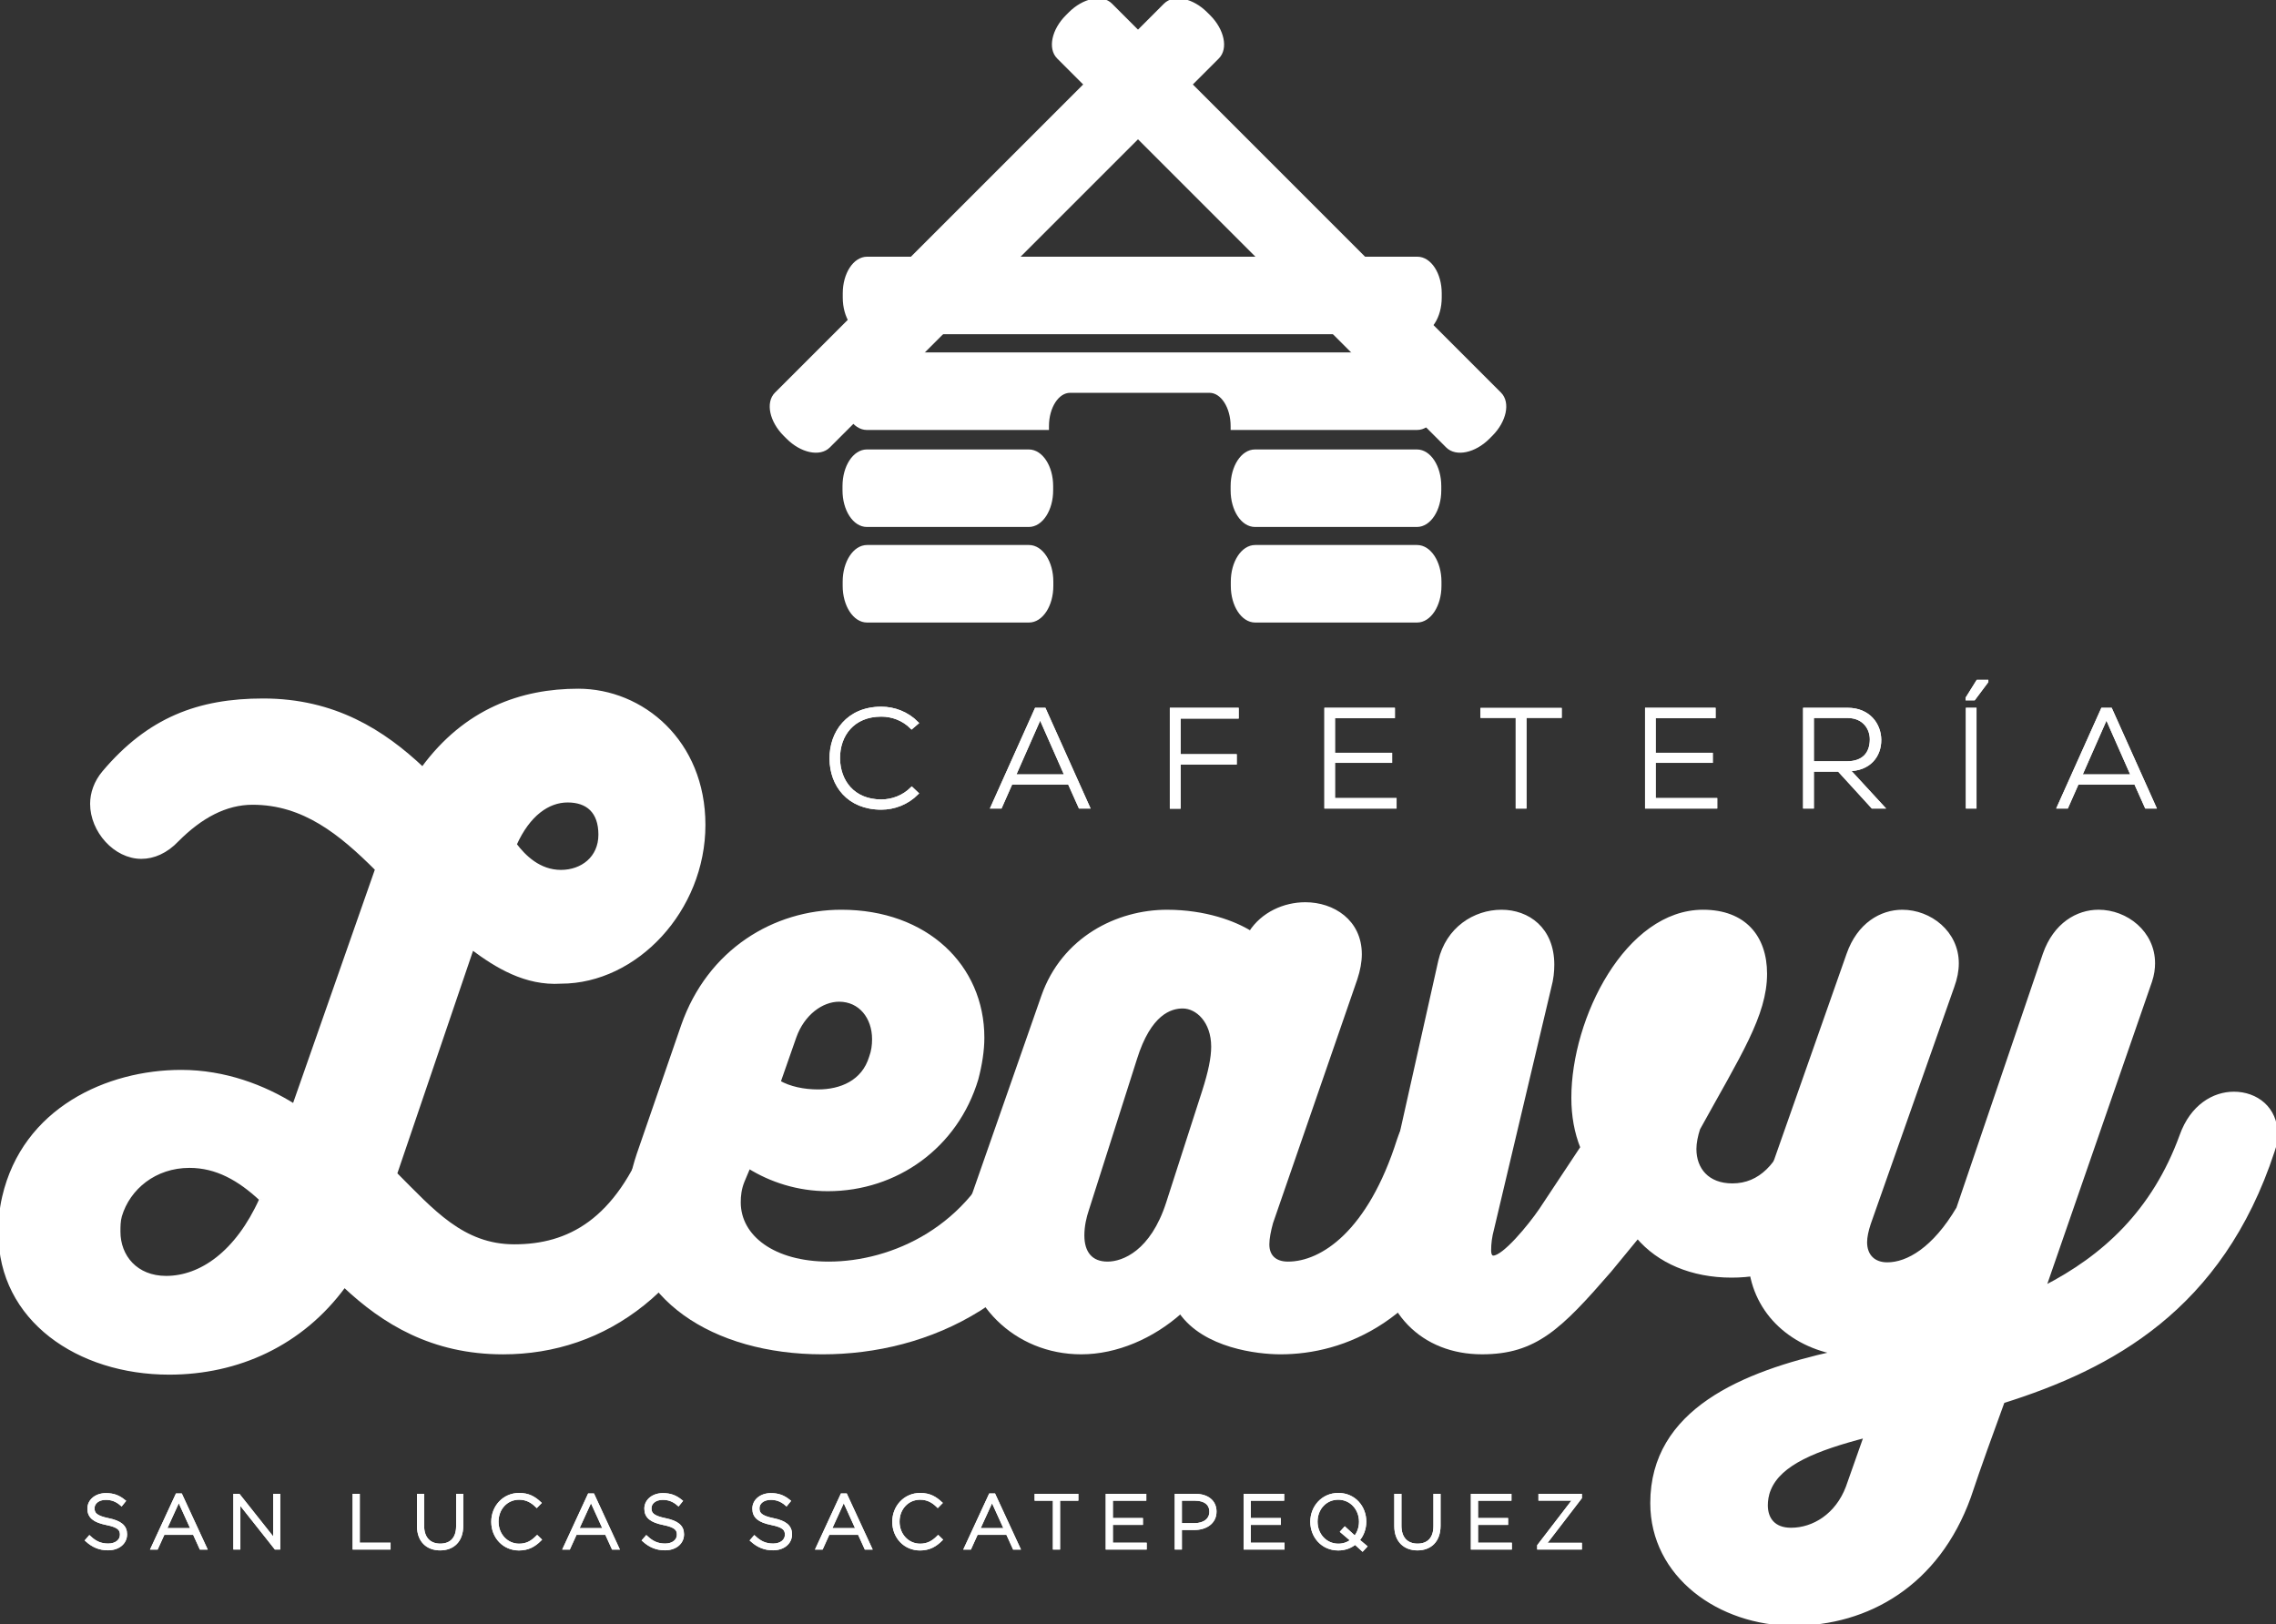 <?xml version="1.0" encoding="utf-8"?>
<!-- Generator: Adobe Illustrator 15.0.2, SVG Export Plug-In . SVG Version: 6.00 Build 0)  -->
<!DOCTYPE svg PUBLIC "-//W3C//DTD SVG 1.1//EN" "http://www.w3.org/Graphics/SVG/1.1/DTD/svg11.dtd">
<svg version="1.1" id="Layer_2" xmlns="http://www.w3.org/2000/svg" xmlns:xlink="http://www.w3.org/1999/xlink" x="0px" y="0px"
	 width="698.434px" height="498.434px" viewBox="0 0 698.434 498.434" enable-background="new 0 0 698.434 498.434"
	 xml:space="preserve">
<rect x="0" y="0" width="698.434" height="498.434" fill="#333333" stroke="none"/>
<g>
	<path fill="#FFFFFF" stroke="#FFFFFF" stroke-miterlimit="10" d="M281.343,243.497c-2.992,2.994-6.968,4.488-10.9,4.488
		c-10.088,0-15.346-7.053-15.388-15.133c-0.083-7.992,5.129-15.47,15.388-15.47c3.932,0,7.908,1.491,10.9,4.488l-1.585,1.362
		c-2.562-2.563-5.938-3.801-9.315-3.801c-8.721,0-13.208,6.157-13.163,13.332c0.083,7.014,4.529,13.084,13.163,13.084
		c3.377,0,6.797-1.283,9.359-3.81L281.343,243.497z"/>
	<path fill="#FFFFFF" stroke="#FFFFFF" stroke-miterlimit="10" d="M281.343,243.497c-2.992,2.994-6.968,4.488-10.9,4.488
		c-10.088,0-15.346-7.053-15.388-15.133c-0.083-7.992,5.129-15.47,15.388-15.47c3.932,0,7.908,1.491,10.9,4.488l-1.585,1.362
		c-2.562-2.563-5.938-3.801-9.315-3.801c-8.721,0-13.208,6.157-13.163,13.332c0.083,7.014,4.529,13.084,13.163,13.084
		c3.377,0,6.797-1.283,9.359-3.81L281.343,243.497z"/>
	<path fill="#FFFFFF" stroke="#FFFFFF" stroke-miterlimit="10" d="M331.421,247.636l-3.293-7.349h-17.866l-3.248,7.349h-2.48
		l13.425-29.916h2.518l13.422,29.916H331.421z M327.23,238.151l-8.036-18.211l-8.036,18.211H327.23z"/>
	<path fill="#FFFFFF" stroke="#FFFFFF" stroke-miterlimit="10" d="M331.421,247.636l-3.293-7.349h-17.866l-3.248,7.349h-2.48
		l13.425-29.916h2.518l13.422,29.916H331.421z M327.23,238.151l-8.036-18.211l-8.036,18.211H327.23z"/>
	<polygon fill="#FFFFFF" stroke="#FFFFFF" stroke-miterlimit="10" points="361.793,231.955 379.019,231.955 379.019,234.134 
		361.793,234.134 361.793,247.684 359.484,247.684 359.484,217.723 379.615,217.723 379.615,220.028 361.793,220.028 	"/>
	<polygon fill="#FFFFFF" stroke="#FFFFFF" stroke-miterlimit="10" points="361.793,231.955 379.019,231.955 379.019,234.134 
		361.793,234.134 361.793,247.684 359.484,247.684 359.484,217.723 379.615,217.723 379.615,220.028 361.793,220.028 	"/>
	<polygon fill="#FFFFFF" stroke="#FFFFFF" stroke-miterlimit="10" points="409.175,231.528 426.702,231.528 426.702,233.622 
		409.175,233.622 409.175,245.42 428.069,245.42 428.069,247.641 406.913,247.641 406.913,217.718 427.557,217.718 427.557,219.899 
		409.175,219.899 	"/>
	<polygon fill="#FFFFFF" stroke="#FFFFFF" stroke-miterlimit="10" points="409.175,231.528 426.702,231.528 426.702,233.622 
		409.175,233.622 409.175,245.42 428.069,245.42 428.069,247.641 406.913,247.641 406.913,217.718 427.557,217.718 427.557,219.899 
		409.175,219.899 	"/>
	<polygon fill="#FFFFFF" stroke="#FFFFFF" stroke-miterlimit="10" points="465.623,219.817 454.81,219.817 454.81,217.766 
		478.744,217.766 478.744,219.817 467.932,219.817 467.932,247.643 465.623,247.643 	"/>
	<polygon fill="#FFFFFF" stroke="#FFFFFF" stroke-miterlimit="10" points="465.623,219.817 454.81,219.817 454.81,217.766 
		478.744,217.766 478.744,219.817 467.932,219.817 467.932,247.643 465.623,247.643 	"/>
	<polygon fill="#FFFFFF" stroke="#FFFFFF" stroke-miterlimit="10" points="507.583,231.528 525.105,231.528 525.105,233.622 
		507.583,233.622 507.583,245.42 526.473,245.42 526.473,247.641 505.315,247.641 505.315,217.718 525.96,217.718 525.96,219.899 
		507.583,219.899 	"/>
	<polygon fill="#FFFFFF" stroke="#FFFFFF" stroke-miterlimit="10" points="507.583,231.528 525.105,231.528 525.105,233.622 
		507.583,233.622 507.583,245.42 526.473,245.42 526.473,247.641 505.315,247.641 505.315,217.718 525.96,217.718 525.96,219.899 
		507.583,219.899 	"/>
	<path fill="#FFFFFF" stroke="#FFFFFF" stroke-miterlimit="10" d="M577.665,247.645h-3.036l-10.343-11.33h-8.165v11.33h-2.31V217.72
		h13.165c6.497,0,9.79,4.661,9.831,9.319c0.04,4.875-3.163,9.146-9.699,9.146L577.665,247.645z M556.121,234.134h10.602
		c5.212,0,7.521-2.95,7.563-7.142c0.047-3.504-2.353-7.137-7.309-7.137h-10.855L556.121,234.134L556.121,234.134z"/>
	<path fill="#FFFFFF" stroke="#FFFFFF" stroke-miterlimit="10" d="M577.665,247.645h-3.036l-10.343-11.33h-8.165v11.33h-2.31V217.72
		h13.165c6.497,0,9.79,4.661,9.831,9.319c0.04,4.875-3.163,9.146-9.699,9.146L577.665,247.645z M556.121,234.134h10.602
		c5.212,0,7.521-2.95,7.563-7.142c0.047-3.504-2.353-7.137-7.309-7.137h-10.855L556.121,234.134L556.121,234.134z"/>
	<path fill="#FFFFFF" stroke="#FFFFFF" stroke-miterlimit="10" d="M603.679,214.432v-0.17l3.203-5.13h2.78v0.042l-3.934,5.258
		H603.679L603.679,214.432z M606.032,217.72h-2.269v29.925h2.269V217.72z"/>
	<path fill="#FFFFFF" stroke="#FFFFFF" stroke-miterlimit="10" d="M603.679,214.432v-0.17l3.203-5.13h2.78v0.042l-3.934,5.258
		H603.679L603.679,214.432z M606.032,217.72h-2.269v29.925h2.269V217.72z"/>
	<path fill="#FFFFFF" stroke="#FFFFFF" stroke-miterlimit="10" d="M658.631,247.636l-3.291-7.349h-17.862l-3.248,7.349h-2.479
		l13.422-29.916h2.521l13.425,29.916H658.631z M654.445,238.151l-8.041-18.211l-8.028,18.211H654.445z"/>
	<path fill="#FFFFFF" stroke="#FFFFFF" stroke-miterlimit="10" d="M658.631,247.636l-3.291-7.349h-17.862l-3.248,7.349h-2.479
		l13.422-29.916h2.521l13.425,29.916H658.631z M654.445,238.151l-8.041-18.211l-8.028,18.211H654.445z"/>
	<path fill="#FFFFFF" stroke="#FFFFFF" stroke-miterlimit="10" d="M43.378,263.083c-8.072,0-15.225-8.073-15.225-16.381
		c0-3.229,1.152-6.692,3.688-9.692c13.842-16.381,29.075-22.147,48.919-22.147c21.918,0,36.917,9.687,48.915,20.994
		c13.153-17.998,30.46-23.994,47.762-23.994c19.613,0,38.535,15.685,38.535,41.3c0,26.075-20.766,48.226-43.842,48.226
		c-10.846,0.689-19.841-4.85-27.225-10.387l-23.537,69.223c11.308,11.307,20.536,22.152,36.458,22.152
		c16.61,0,31.378-7.607,41.532-33.922c2.767-7.385,8.766-10.611,14.534-10.611c7.154,0,14.077,4.85,14.077,12.229
		c0,1.156-0.231,2.539-0.696,3.92c-13.841,41.535-41.531,61.15-72.909,61.15c-21.688,0-36.687-9.232-48.685-20.537
		c-13.152,18.002-32.763,26.771-53.763,26.771c-27.915,0-51.914-16.393-51.914-42.922c0-3.455,0.231-7.148,1.149-11.074
		c6.232-26.994,31.844-38.535,54.458-38.535c13.383,0,25.379,4.615,34.609,10.387l25.382-72.457
		c-11.075-11.066-22.378-20.299-38.072-20.299c-8.305,0-15.92,4.15-23.073,11.311C50.993,261.465,47.074,263.083,43.378,263.083
		 M80.067,368.071c-6.694-6.23-13.614-10.15-21.919-10.15c-10.618,0-18.689,6.684-21.231,15.225
		c-0.456,1.623-0.456,3.229-0.456,4.846c0,7.621,5.303,14.078,14.532,14.078C61.608,392.067,72.686,384.45,80.067,368.071
		 M158.057,259.164c2.768,3.684,7.384,8.306,14.073,8.306c6.461,0,12-4.154,12-11.313c0-7.147-3.922-10.381-9.928-10.381
		C168.209,245.774,162.207,249.932,158.057,259.164"/>
	<path fill="#FFFFFF" stroke="#FFFFFF" stroke-miterlimit="10" d="M323.719,339.456c6.925,0,13.389,3.924,13.389,11.078
		c0,1.381-0.231,2.992-0.926,4.85c-15.23,44.068-51.686,59.758-83.758,59.758c-33.686,0-59.529-17.076-59.529-44.535
		c0-5.299,1.149-10.842,2.998-16.383l13.614-39.453c8.073-23.076,28.152-35.074,48.688-35.074c26.073,0,43.375,16.846,43.375,38.77
		c0,3.924-0.689,8.307-1.846,12.688c-6.227,20.764-24.686,33.92-45.684,33.92c-9.228,0-17.541-2.771-24.227-6.926l-1.846,4.385
		c-0.924,2.313-1.152,4.383-1.152,6.459c0,10.615,10.614,18.693,27.456,18.693c19.614,0,43.842-10.85,53.991-37.611
		C310.339,342.915,317.258,339.456,323.719,339.456 M243.887,318.229l-4.844,13.844c3.229,1.854,7.613,2.771,11.995,2.771
		c6.926,0,13.847-2.771,16.154-10.381c0.693-1.848,0.921-3.693,0.921-5.539c0-6.689-4.153-12.002-10.614-12.002
		C252.196,306.922,246.425,311.077,243.887,318.229"/>
	<path fill="#FFFFFF" stroke="#FFFFFF" stroke-miterlimit="10" d="M458.244,349.151c0,4.15-2.542,9.918-5.773,18.92
		c-14.766,37.371-40.377,47.068-59.525,47.068c-6.926,0-23.307-1.848-30.691-12.453c-8.533,7.605-19.613,12.453-30.456,12.453
		c-20.301,0-35.764-15.689-35.764-34.844c0-4.152,0.926-8.307,2.308-12.463l21.69-62.068c6.227-17.76,22.843-26.064,38.07-26.064
		c11.768,0,20.768,3.459,25.613,6.457c3.69-5.77,10.38-8.766,16.844-8.766c8.535,0,16.843,5.305,16.843,15.453
		c0,2.309-0.462,4.85-1.383,7.619l-25.846,74.764c-0.692,2.523-1.148,4.84-1.148,6.684c0,3.693,2.306,5.773,6.229,5.773
		c10.383,0,24.923-9.467,33.92-37.838c2.768-8.771,9.924-12.695,16.376-12.695C452.241,337.151,458.244,341.305,458.244,349.151
		 M372.175,321.227c0-7.842-4.843-12.227-9.228-12.227c-3.691,0-10.152,1.848-14.535,15.922l-14.771,46.373
		c-0.693,2.076-1.383,4.848-1.383,7.85c0,5.303,2.536,8.539,7.616,8.539c4.844,0,13.612-3.465,18.457-18.463l11.077-34.373
		C371.254,329.071,372.175,324.69,372.175,321.227"/>
	<path fill="#FFFFFF" stroke="#FFFFFF" stroke-miterlimit="10" d="M563.917,336.92c7.15,0,14.306,4.613,14.306,12.23
		c0,1.152,0,2.305-0.462,3.688c-7.153,23.768-23.996,38.764-46.377,38.764c-12.229,0-22.379-4.393-28.843-11.998l-8.535,10.383
		c-15.23,17.541-22.849,25.148-39.227,25.148c-18,0-31.152-12.453-31.152-32.988c0-3.695,0.462-7.852,1.386-12.006l16.846-75.213
		c2.31-9.93,10.612-15.23,18.918-15.23c8.076,0,15.691,5.303,15.691,16.381c0,2.08-0.229,4.383-0.921,6.922l-17.541,74.068
		c-0.688,2.535-0.921,4.615-0.921,6.691c0,1.383,0.465,2.078,1.155,2.078c3.229,0,11.074-9.467,14.532-14.537l12.694-19.152
		c-1.851-4.613-2.769-9.697-2.769-15.229c0-24.461,16.61-57.223,39.919-57.223c12.685,0,19.143,7.84,19.143,19.15
		c0,12.691-8.068,24.92-20.53,47.535c-0.69,2.07-1.152,4.379-1.152,6.227c0,6.234,3.922,11.074,11.538,11.074
		c8.534,0,14.303-6.232,18.229-17.078C552.154,339.92,557.918,336.92,563.917,336.92"/>
	<path fill="#FFFFFF" stroke="#FFFFFF" stroke-miterlimit="10" d="M572.455,381.221c0,4.152,2.536,6.688,6.688,6.688
		c6.229,0,14.309-4.605,21.688-17.07l26.536-77.988c3.229-9.23,10.148-13.158,16.606-13.158c8.537,0,16.849,6.467,16.849,15.926
		c0,1.617-0.229,3.463-0.923,5.539l-32.532,93.91c17.995-9.23,33.455-23.076,41.995-46.609c3.229-8.998,9.921-12.92,16.148-12.92
		c6.92,0,12.922,4.611,12.922,12.457c0,1.613-0.229,3.461-0.924,5.309c-15.921,48.457-49.838,66.455-82.837,76.838
		c-3.457,9.459-7.15,19.607-10.383,29.305c-9.691,26.766-31.146,38.992-53.991,38.992c-22.61,0-43.379-14.768-43.379-37.15
		c0-28.381,27.921-39.916,56.065-46.146c-14.991-2.996-26.068-14.307-26.068-29.992c0-4.156,0.689-8.537,2.308-12.922l27.918-79.373
		c3.232-9.23,10.153-13.158,16.614-13.158c8.538,0,16.844,6.467,16.844,15.926c0,2.313-0.462,4.615-1.38,7.154l-25.612,72.682
		C572.917,377.53,572.455,379.6,572.455,381.221 M542.92,457.131c-0.691,1.617-0.925,3.463-0.925,4.844
		c0,4.156,2.308,7.389,7.616,7.389c6.924,0,14.072-4.391,17.304-12.92l5.54-15.693C557.456,444.672,546.147,449.057,542.92,457.131"
		/>
	<path fill="#FFFFFF" stroke="#FFFFFF" stroke-miterlimit="10" d="M322.681,150.486c0,5.933-3.122,10.741-6.981,10.741h-49.68
		c-3.858,0-6.981-4.809-6.981-10.741v-1.308c0-5.932,3.124-10.744,6.981-10.744h49.68c3.859,0,6.981,4.809,6.981,10.744V150.486z"/>
	<path fill="#FFFFFF" stroke="#FFFFFF" stroke-miterlimit="10" d="M322.737,179.808c0,5.932-3.126,10.747-6.984,10.747h-49.68
		c-3.856,0-6.981-4.814-6.981-10.747V178.5c0-5.927,3.125-10.739,6.981-10.739h49.68c3.858,0,6.984,4.806,6.984,10.739V179.808z"/>
	<path fill="#FFFFFF" stroke="#FFFFFF" stroke-miterlimit="10" d="M371.017,5.05c4.192,4.197,5.384,9.804,2.66,12.533
		L254.288,136.971c-2.727,2.731-8.338,1.539-12.534-2.664l-0.927-0.922c-4.192-4.193-5.389-9.806-2.659-12.535L357.555,1.464
		c2.729-2.723,8.336-1.539,12.532,2.662L371.017,5.05z"/>
	<path fill="#FFFFFF" stroke="#FFFFFF" stroke-miterlimit="10" d="M441.922,91.329c0,5.933-3.126,10.741-6.983,10.741H266.101
		c-3.857,0-6.984-4.809-6.984-10.741v-1.31c0-5.928,3.126-10.739,6.984-10.739h168.838c3.857,0,6.983,4.806,6.983,10.739V91.329z"/>
	<path fill="#FFFFFF" stroke="#FFFFFF" stroke-miterlimit="10" d="M328.346,4.126c4.193-4.2,9.807-5.387,12.531-2.662
		l119.385,119.386c2.729,2.729,1.534,8.339-2.657,12.535l-0.923,0.925c-4.196,4.197-9.808,5.389-12.536,2.661L324.761,17.586
		c-2.728-2.731-1.537-8.339,2.657-12.531L328.346,4.126z"/>
	<path fill="#FFFFFF" stroke="#FFFFFF" stroke-miterlimit="10" d="M441.784,150.486c0,5.933-3.125,10.741-6.981,10.741h-49.68
		c-3.858,0-6.981-4.809-6.981-10.741v-1.308c0-5.932,3.123-10.744,6.981-10.744h49.68c3.856,0,6.981,4.809,6.981,10.744V150.486z"/>
	<path fill="#FFFFFF" stroke="#FFFFFF" stroke-miterlimit="10" d="M441.84,179.808c0,5.932-3.127,10.747-6.984,10.747h-49.679
		c-3.854,0-6.981-4.814-6.981-10.747V178.5c0-5.927,3.128-10.739,6.981-10.739h49.679c3.857,0,6.984,4.806,6.984,10.739V179.808z"/>
	<path fill="#FFFFFF" stroke="#FFFFFF" stroke-miterlimit="10" d="M434.858,108.657H266.02c-3.858,0-6.981,4.812-6.981,10.744v1.308
		c0,5.936,3.124,10.748,6.981,10.748h55.374v-0.654c0-5.938,3.123-10.748,6.978-10.748h42.787c3.858,0,6.983,4.81,6.983,10.748
		v0.654h56.717c3.854,0,6.981-4.812,6.981-10.748v-1.308C441.84,113.469,438.713,108.657,434.858,108.657"/>
	<path fill="#FFFFFF" stroke="#FFFFFF" stroke-miterlimit="10" d="M33.16,475.286c-2.575,0-4.553-0.848-6.486-2.568l0.782-0.902
		c1.77,1.635,3.404,2.393,5.774,2.393c2.416,0,4.07-1.357,4.07-3.193v-0.047c0-1.703-0.895-2.693-4.553-3.428
		c-3.865-0.779-5.429-2.094-5.429-4.531v-0.041c0-2.396,2.186-4.236,5.176-4.236c2.347,0,3.888,0.639,5.522,1.951l-0.759,0.941
		c-1.518-1.309-3.037-1.818-4.806-1.818c-2.373,0-3.937,1.363-3.937,3.045v0.041c0,1.705,0.875,2.734,4.696,3.52
		c3.725,0.758,5.289,2.094,5.289,4.445v0.041C38.497,473.493,36.266,475.286,33.16,475.286"/>
	<path fill="#FFFFFF" stroke="#FFFFFF" stroke-miterlimit="10" d="M33.16,475.286c-2.575,0-4.553-0.848-6.486-2.568l0.782-0.902
		c1.77,1.635,3.404,2.393,5.774,2.393c2.416,0,4.07-1.357,4.07-3.193v-0.047c0-1.703-0.895-2.693-4.553-3.428
		c-3.865-0.779-5.429-2.094-5.429-4.531v-0.041c0-2.396,2.186-4.236,5.176-4.236c2.347,0,3.888,0.639,5.522,1.951l-0.759,0.941
		c-1.518-1.309-3.037-1.818-4.806-1.818c-2.373,0-3.937,1.363-3.937,3.045v0.041c0,1.705,0.875,2.734,4.696,3.52
		c3.725,0.758,5.289,2.094,5.289,4.445v0.041C38.497,473.493,36.266,475.286,33.16,475.286"/>
	<path fill="#FFFFFF" stroke="#FFFFFF" stroke-miterlimit="10" d="M61.652,475.059l-2.046-4.508h-9.498l-2.049,4.508h-1.242
		l7.497-16.217h1.152l7.497,16.217H61.652z M54.865,460.153l-4.255,9.316h8.487L54.865,460.153z"/>
	<path fill="#FFFFFF" stroke="#FFFFFF" stroke-miterlimit="10" d="M61.652,475.059l-2.046-4.508h-9.498l-2.049,4.508h-1.242
		l7.497-16.217h1.152l7.497,16.217H61.652z M54.865,460.153l-4.255,9.316h8.487L54.865,460.153z"/>
	<polygon fill="#FFFFFF" stroke="#FFFFFF" stroke-miterlimit="10" points="84.602,475.055 73.262,460.75 73.262,475.055 
		72.112,475.055 72.112,458.956 73.24,458.956 84.347,472.963 84.347,458.956 85.499,458.956 85.499,475.055 	"/>
	<polygon fill="#FFFFFF" stroke="#FFFFFF" stroke-miterlimit="10" points="84.602,475.055 73.262,460.75 73.262,475.055 
		72.112,475.055 72.112,458.956 73.24,458.956 84.347,472.963 84.347,458.956 85.499,458.956 85.499,475.055 	"/>
	<polygon fill="#FFFFFF" stroke="#FFFFFF" stroke-miterlimit="10" points="108.711,475.055 108.711,458.956 109.906,458.956 
		109.906,473.952 119.359,473.952 119.359,475.055 	"/>
	<polygon fill="#FFFFFF" stroke="#FFFFFF" stroke-miterlimit="10" points="108.711,475.055 108.711,458.956 109.906,458.956 
		109.906,473.952 119.359,473.952 119.359,475.055 	"/>
	<path fill="#FFFFFF" stroke="#FFFFFF" stroke-miterlimit="10" d="M135.061,475.311c-3.862,0-6.601-2.439-6.601-6.949v-9.406h1.195
		v9.299c0,3.791,2.047,5.979,5.453,5.979c3.266,0,5.36-1.979,5.36-5.869v-9.406h1.195v9.275
		C141.663,472.85,138.97,475.311,135.061,475.311"/>
	<path fill="#FFFFFF" stroke="#FFFFFF" stroke-miterlimit="10" d="M135.061,475.311c-3.862,0-6.601-2.439-6.601-6.949v-9.406h1.195
		v9.299c0,3.791,2.047,5.979,5.453,5.979c3.266,0,5.36-1.979,5.36-5.869v-9.406h1.195v9.275
		C141.663,472.85,138.97,475.311,135.061,475.311"/>
	<path fill="#FFFFFF" stroke="#FFFFFF" stroke-miterlimit="10" d="M159.252,475.334c-4.601,0-8.002-3.658-8.002-8.279v-0.045
		c0-4.555,3.401-8.328,8.051-8.328c2.873,0,4.599,1.059,6.255,2.58l-0.851,0.869c-1.401-1.354-3.017-2.369-5.427-2.369
		c-3.868,0-6.787,3.146-6.787,7.195v0.053c0,4.068,2.967,7.242,6.81,7.242c2.321,0,3.906-0.893,5.542-2.504l0.806,0.779
		C163.946,474.206,162.104,475.334,159.252,475.334"/>
	<path fill="#FFFFFF" stroke="#FFFFFF" stroke-miterlimit="10" d="M159.252,475.334c-4.601,0-8.002-3.658-8.002-8.279v-0.045
		c0-4.555,3.401-8.328,8.051-8.328c2.873,0,4.599,1.059,6.255,2.58l-0.851,0.869c-1.401-1.354-3.017-2.369-5.427-2.369
		c-3.868,0-6.787,3.146-6.787,7.195v0.053c0,4.068,2.967,7.242,6.81,7.242c2.321,0,3.906-0.893,5.542-2.504l0.806,0.779
		C163.946,474.206,162.104,475.334,159.252,475.334"/>
	<path fill="#FFFFFF" stroke="#FFFFFF" stroke-miterlimit="10" d="M188.137,475.059l-2.047-4.508h-9.497l-2.049,4.508h-1.239
		l7.495-16.217h1.154l7.494,16.217H188.137z M181.351,460.153l-4.255,9.316h8.487L181.351,460.153z"/>
	<path fill="#FFFFFF" stroke="#FFFFFF" stroke-miterlimit="10" d="M188.137,475.059l-2.047-4.508h-9.497l-2.049,4.508h-1.239
		l7.495-16.217h1.154l7.494,16.217H188.137z M181.351,460.153l-4.255,9.316h8.487L181.351,460.153z"/>
	<path fill="#FFFFFF" stroke="#FFFFFF" stroke-miterlimit="10" d="M204.07,475.286c-2.573,0-4.552-0.848-6.487-2.568l0.783-0.902
		c1.77,1.635,3.406,2.393,5.772,2.393c2.417,0,4.071-1.357,4.071-3.193v-0.047c0-1.703-0.895-2.693-4.556-3.428
		c-3.862-0.779-5.426-2.094-5.426-4.531v-0.041c0-2.396,2.184-4.236,5.175-4.236c2.347,0,3.891,0.639,5.523,1.951l-0.76,0.941
		c-1.518-1.309-3.037-1.818-4.806-1.818c-2.374,0-3.938,1.363-3.938,3.045v0.041c0,1.705,0.874,2.734,4.696,3.52
		c3.724,0.758,5.289,2.094,5.289,4.445v0.041C209.407,473.493,207.176,475.286,204.07,475.286"/>
	<path fill="#FFFFFF" stroke="#FFFFFF" stroke-miterlimit="10" d="M204.07,475.286c-2.573,0-4.552-0.848-6.487-2.568l0.783-0.902
		c1.77,1.635,3.406,2.393,5.772,2.393c2.417,0,4.071-1.357,4.071-3.193v-0.047c0-1.703-0.895-2.693-4.556-3.428
		c-3.862-0.779-5.426-2.094-5.426-4.531v-0.041c0-2.396,2.184-4.236,5.175-4.236c2.347,0,3.891,0.639,5.523,1.951l-0.76,0.941
		c-1.518-1.309-3.037-1.818-4.806-1.818c-2.374,0-3.938,1.363-3.938,3.045v0.041c0,1.705,0.874,2.734,4.696,3.52
		c3.724,0.758,5.289,2.094,5.289,4.445v0.041C209.407,473.493,207.176,475.286,204.07,475.286"/>
	<path fill="#FFFFFF" stroke="#FFFFFF" stroke-miterlimit="10" d="M237.217,475.286c-2.575,0-4.552-0.848-6.487-2.568l0.783-0.902
		c1.772,1.635,3.403,2.393,5.774,2.393c2.415,0,4.07-1.357,4.07-3.193v-0.047c0-1.703-0.896-2.693-4.554-3.428
		c-3.865-0.779-5.432-2.094-5.432-4.531v-0.041c0-2.396,2.186-4.236,5.178-4.236c2.346,0,3.889,0.639,5.522,1.951l-0.76,0.941
		c-1.521-1.309-3.037-1.818-4.809-1.818c-2.369,0-3.938,1.363-3.938,3.045v0.041c0,1.705,0.875,2.734,4.699,3.52
		c3.724,0.758,5.289,2.094,5.289,4.445v0.041C242.554,473.493,240.323,475.286,237.217,475.286"/>
	<path fill="#FFFFFF" stroke="#FFFFFF" stroke-miterlimit="10" d="M237.217,475.286c-2.575,0-4.552-0.848-6.487-2.568l0.783-0.902
		c1.772,1.635,3.403,2.393,5.774,2.393c2.415,0,4.07-1.357,4.07-3.193v-0.047c0-1.703-0.896-2.693-4.554-3.428
		c-3.865-0.779-5.432-2.094-5.432-4.531v-0.041c0-2.396,2.186-4.236,5.178-4.236c2.346,0,3.889,0.639,5.522,1.951l-0.76,0.941
		c-1.521-1.309-3.037-1.818-4.809-1.818c-2.369,0-3.938,1.363-3.938,3.045v0.041c0,1.705,0.875,2.734,4.699,3.52
		c3.724,0.758,5.289,2.094,5.289,4.445v0.041C242.554,473.493,240.323,475.286,237.217,475.286"/>
	<path fill="#FFFFFF" stroke="#FFFFFF" stroke-miterlimit="10" d="M265.709,475.059l-2.047-4.508h-9.502l-2.044,4.508h-1.244
		l7.5-16.217h1.149l7.499,16.217H265.709z M258.923,460.153l-4.255,9.316h8.489L258.923,460.153z"/>
	<path fill="#FFFFFF" stroke="#FFFFFF" stroke-miterlimit="10" d="M265.709,475.059l-2.047-4.508h-9.502l-2.044,4.508h-1.244
		l7.5-16.217h1.149l7.499,16.217H265.709z M258.923,460.153l-4.255,9.316h8.489L258.923,460.153z"/>
	<path fill="#FFFFFF" stroke="#FFFFFF" stroke-miterlimit="10" d="M282.309,475.334c-4.602,0-8.005-3.658-8.005-8.279v-0.045
		c0-4.555,3.403-8.328,8.053-8.328c2.873,0,4.598,1.059,6.256,2.58l-0.853,0.869c-1.403-1.354-3.014-2.369-5.427-2.369
		c-3.868,0-6.786,3.146-6.786,7.195v0.053c0,4.068,2.968,7.242,6.81,7.242c2.321,0,3.908-0.893,5.542-2.504l0.806,0.779
		C287.002,474.206,285.163,475.334,282.309,475.334"/>
	<path fill="#FFFFFF" stroke="#FFFFFF" stroke-miterlimit="10" d="M282.309,475.334c-4.602,0-8.005-3.658-8.005-8.279v-0.045
		c0-4.555,3.403-8.328,8.053-8.328c2.873,0,4.598,1.059,6.256,2.58l-0.853,0.869c-1.403-1.354-3.014-2.369-5.427-2.369
		c-3.868,0-6.786,3.146-6.786,7.195v0.053c0,4.068,2.968,7.242,6.81,7.242c2.321,0,3.908-0.893,5.542-2.504l0.806,0.779
		C287.002,474.206,285.163,475.334,282.309,475.334"/>
	<path fill="#FFFFFF" stroke="#FFFFFF" stroke-miterlimit="10" d="M311.216,475.059l-2.047-4.508h-9.502l-2.044,4.508h-1.245
		l7.5-16.217h1.149l7.499,16.217H311.216z M304.429,460.153l-4.254,9.316h8.49L304.429,460.153z"/>
	<path fill="#FFFFFF" stroke="#FFFFFF" stroke-miterlimit="10" d="M311.216,475.059l-2.047-4.508h-9.502l-2.044,4.508h-1.245
		l7.5-16.217h1.149l7.499,16.217H311.216z M304.429,460.153l-4.254,9.316h8.49L304.429,460.153z"/>
	<polygon fill="#FFFFFF" stroke="#FFFFFF" stroke-miterlimit="10" points="324.801,460.063 324.801,475.055 323.603,475.055 
		323.603,460.063 317.995,460.063 317.995,458.958 330.412,458.958 330.412,460.063 	"/>
	<polygon fill="#FFFFFF" stroke="#FFFFFF" stroke-miterlimit="10" points="324.801,460.063 324.801,475.055 323.603,475.055 
		323.603,460.063 317.995,460.063 317.995,458.958 330.412,458.958 330.412,460.063 	"/>
	<polygon fill="#FFFFFF" stroke="#FFFFFF" stroke-miterlimit="10" points="339.813,475.055 339.813,458.956 351.267,458.956 
		351.267,460.063 341.009,460.063 341.009,466.385 350.23,466.385 350.23,467.487 341.009,467.487 341.009,473.952 351.383,473.952 
		351.383,475.055 	"/>
	<polygon fill="#FFFFFF" stroke="#FFFFFF" stroke-miterlimit="10" points="339.813,475.055 339.813,458.956 351.267,458.956 
		351.267,460.063 341.009,460.063 341.009,466.385 350.23,466.385 350.23,467.487 341.009,467.487 341.009,473.952 351.383,473.952 
		351.383,475.055 	"/>
	<path fill="#FFFFFF" stroke="#FFFFFF" stroke-miterlimit="10" d="M366.529,469.053h-4.345v6.002h-1.194v-16.1h5.845
		c3.541,0,5.978,1.818,5.978,4.926v0.041C372.813,467.303,369.893,469.053,366.529,469.053 M371.615,463.95
		c0-2.557-1.979-3.887-4.875-3.887h-4.557v7.883h4.417c2.988,0,5.015-1.557,5.015-3.951V463.95z"/>
	<path fill="#FFFFFF" stroke="#FFFFFF" stroke-miterlimit="10" d="M366.529,469.053h-4.345v6.002h-1.194v-16.1h5.845
		c3.541,0,5.978,1.818,5.978,4.926v0.041C372.813,467.303,369.893,469.053,366.529,469.053 M371.615,463.95
		c0-2.557-1.979-3.887-4.875-3.887h-4.557v7.883h4.417c2.988,0,5.015-1.557,5.015-3.951V463.95z"/>
	<polygon fill="#FFFFFF" stroke="#FFFFFF" stroke-miterlimit="10" points="382.121,475.055 382.121,458.956 393.575,458.956 
		393.575,460.063 383.316,460.063 383.316,466.385 392.54,466.385 392.54,467.487 383.316,467.487 383.316,473.952 393.69,473.952 
		393.69,475.055 	"/>
	<polygon fill="#FFFFFF" stroke="#FFFFFF" stroke-miterlimit="10" points="382.121,475.055 382.121,458.956 393.575,458.956 
		393.575,460.063 383.316,460.063 383.316,466.385 392.54,466.385 392.54,467.487 383.316,467.487 383.316,473.952 393.69,473.952 
		393.69,475.055 	"/>
	<path fill="#FFFFFF" stroke="#FFFFFF" stroke-miterlimit="10" d="M418.11,475.543l-2.254-2.049c-1.355,1.148-3.13,1.84-5.197,1.84
		c-4.876,0-8.073-3.891-8.073-8.275v-0.049c0-4.396,3.244-8.328,8.117-8.328c4.879,0,8.074,3.889,8.074,8.275
		c0.021,0.025,0.021,0.025,0,0.053c0,2.135-0.759,4.166-2.113,5.682l2.301,1.926L418.11,475.543z M417.535,467.008
		c0-3.982-2.899-7.248-6.878-7.248c-3.979,0-6.83,3.221-6.83,7.195v0.053c0,3.98,2.896,7.244,6.874,7.244
		c1.683,0,3.153-0.576,4.28-1.52l-3.13-2.668l0.854-0.943l3.079,2.807c1.104-1.287,1.749-3.012,1.749-4.871L417.535,467.008
		L417.535,467.008z"/>
	<path fill="#FFFFFF" stroke="#FFFFFF" stroke-miterlimit="10" d="M418.11,475.543l-2.254-2.049c-1.355,1.148-3.13,1.84-5.197,1.84
		c-4.876,0-8.073-3.891-8.073-8.275v-0.049c0-4.396,3.244-8.328,8.117-8.328c4.879,0,8.074,3.889,8.074,8.275
		c0.021,0.025,0.021,0.025,0,0.053c0,2.135-0.759,4.166-2.113,5.682l2.301,1.926L418.11,475.543z M417.535,467.008
		c0-3.982-2.899-7.248-6.878-7.248c-3.979,0-6.83,3.221-6.83,7.195v0.053c0,3.98,2.896,7.244,6.874,7.244
		c1.683,0,3.153-0.576,4.28-1.52l-3.13-2.668l0.854-0.943l3.079,2.807c1.104-1.287,1.749-3.012,1.749-4.871L417.535,467.008
		L417.535,467.008z"/>
	<path fill="#FFFFFF" stroke="#FFFFFF" stroke-miterlimit="10" d="M434.967,475.311c-3.863,0-6.603-2.439-6.603-6.949v-9.406h1.196
		v9.299c0,3.791,2.044,5.979,5.45,5.979c3.265,0,5.36-1.979,5.36-5.869v-9.406h1.193v9.275
		C441.568,472.85,438.877,475.311,434.967,475.311"/>
	<path fill="#FFFFFF" stroke="#FFFFFF" stroke-miterlimit="10" d="M434.967,475.311c-3.863,0-6.603-2.439-6.603-6.949v-9.406h1.196
		v9.299c0,3.791,2.044,5.979,5.45,5.979c3.265,0,5.36-1.979,5.36-5.869v-9.406h1.193v9.275
		C441.568,472.85,438.877,475.311,434.967,475.311"/>
	<polygon fill="#FFFFFF" stroke="#FFFFFF" stroke-miterlimit="10" points="451.866,475.055 451.866,458.956 463.32,458.956 
		463.32,460.063 453.061,460.063 453.061,466.385 462.287,466.385 462.287,467.487 453.061,467.487 453.061,473.952 
		463.438,473.952 463.438,475.055 	"/>
	<polygon fill="#FFFFFF" stroke="#FFFFFF" stroke-miterlimit="10" points="451.866,475.055 451.866,458.956 463.32,458.956 
		463.32,460.063 453.061,460.063 453.061,466.385 462.287,466.385 462.287,467.487 453.061,467.487 453.061,473.952 
		463.438,473.952 463.438,475.055 	"/>
	<polygon fill="#FFFFFF" stroke="#FFFFFF" stroke-miterlimit="10" points="472.215,475.055 472.215,474.391 483.233,460.034 
		472.6,460.034 472.6,458.956 484.936,458.956 484.936,459.622 473.913,473.979 484.936,473.979 484.936,475.055 	"/>
	<polygon fill="#FFFFFF" stroke="#FFFFFF" stroke-miterlimit="10" points="472.215,475.055 472.215,474.391 483.233,460.034 
		472.6,460.034 472.6,458.956 484.936,458.956 484.936,459.622 473.913,473.979 484.936,473.979 484.936,475.055 	"/>
</g>
</svg>
